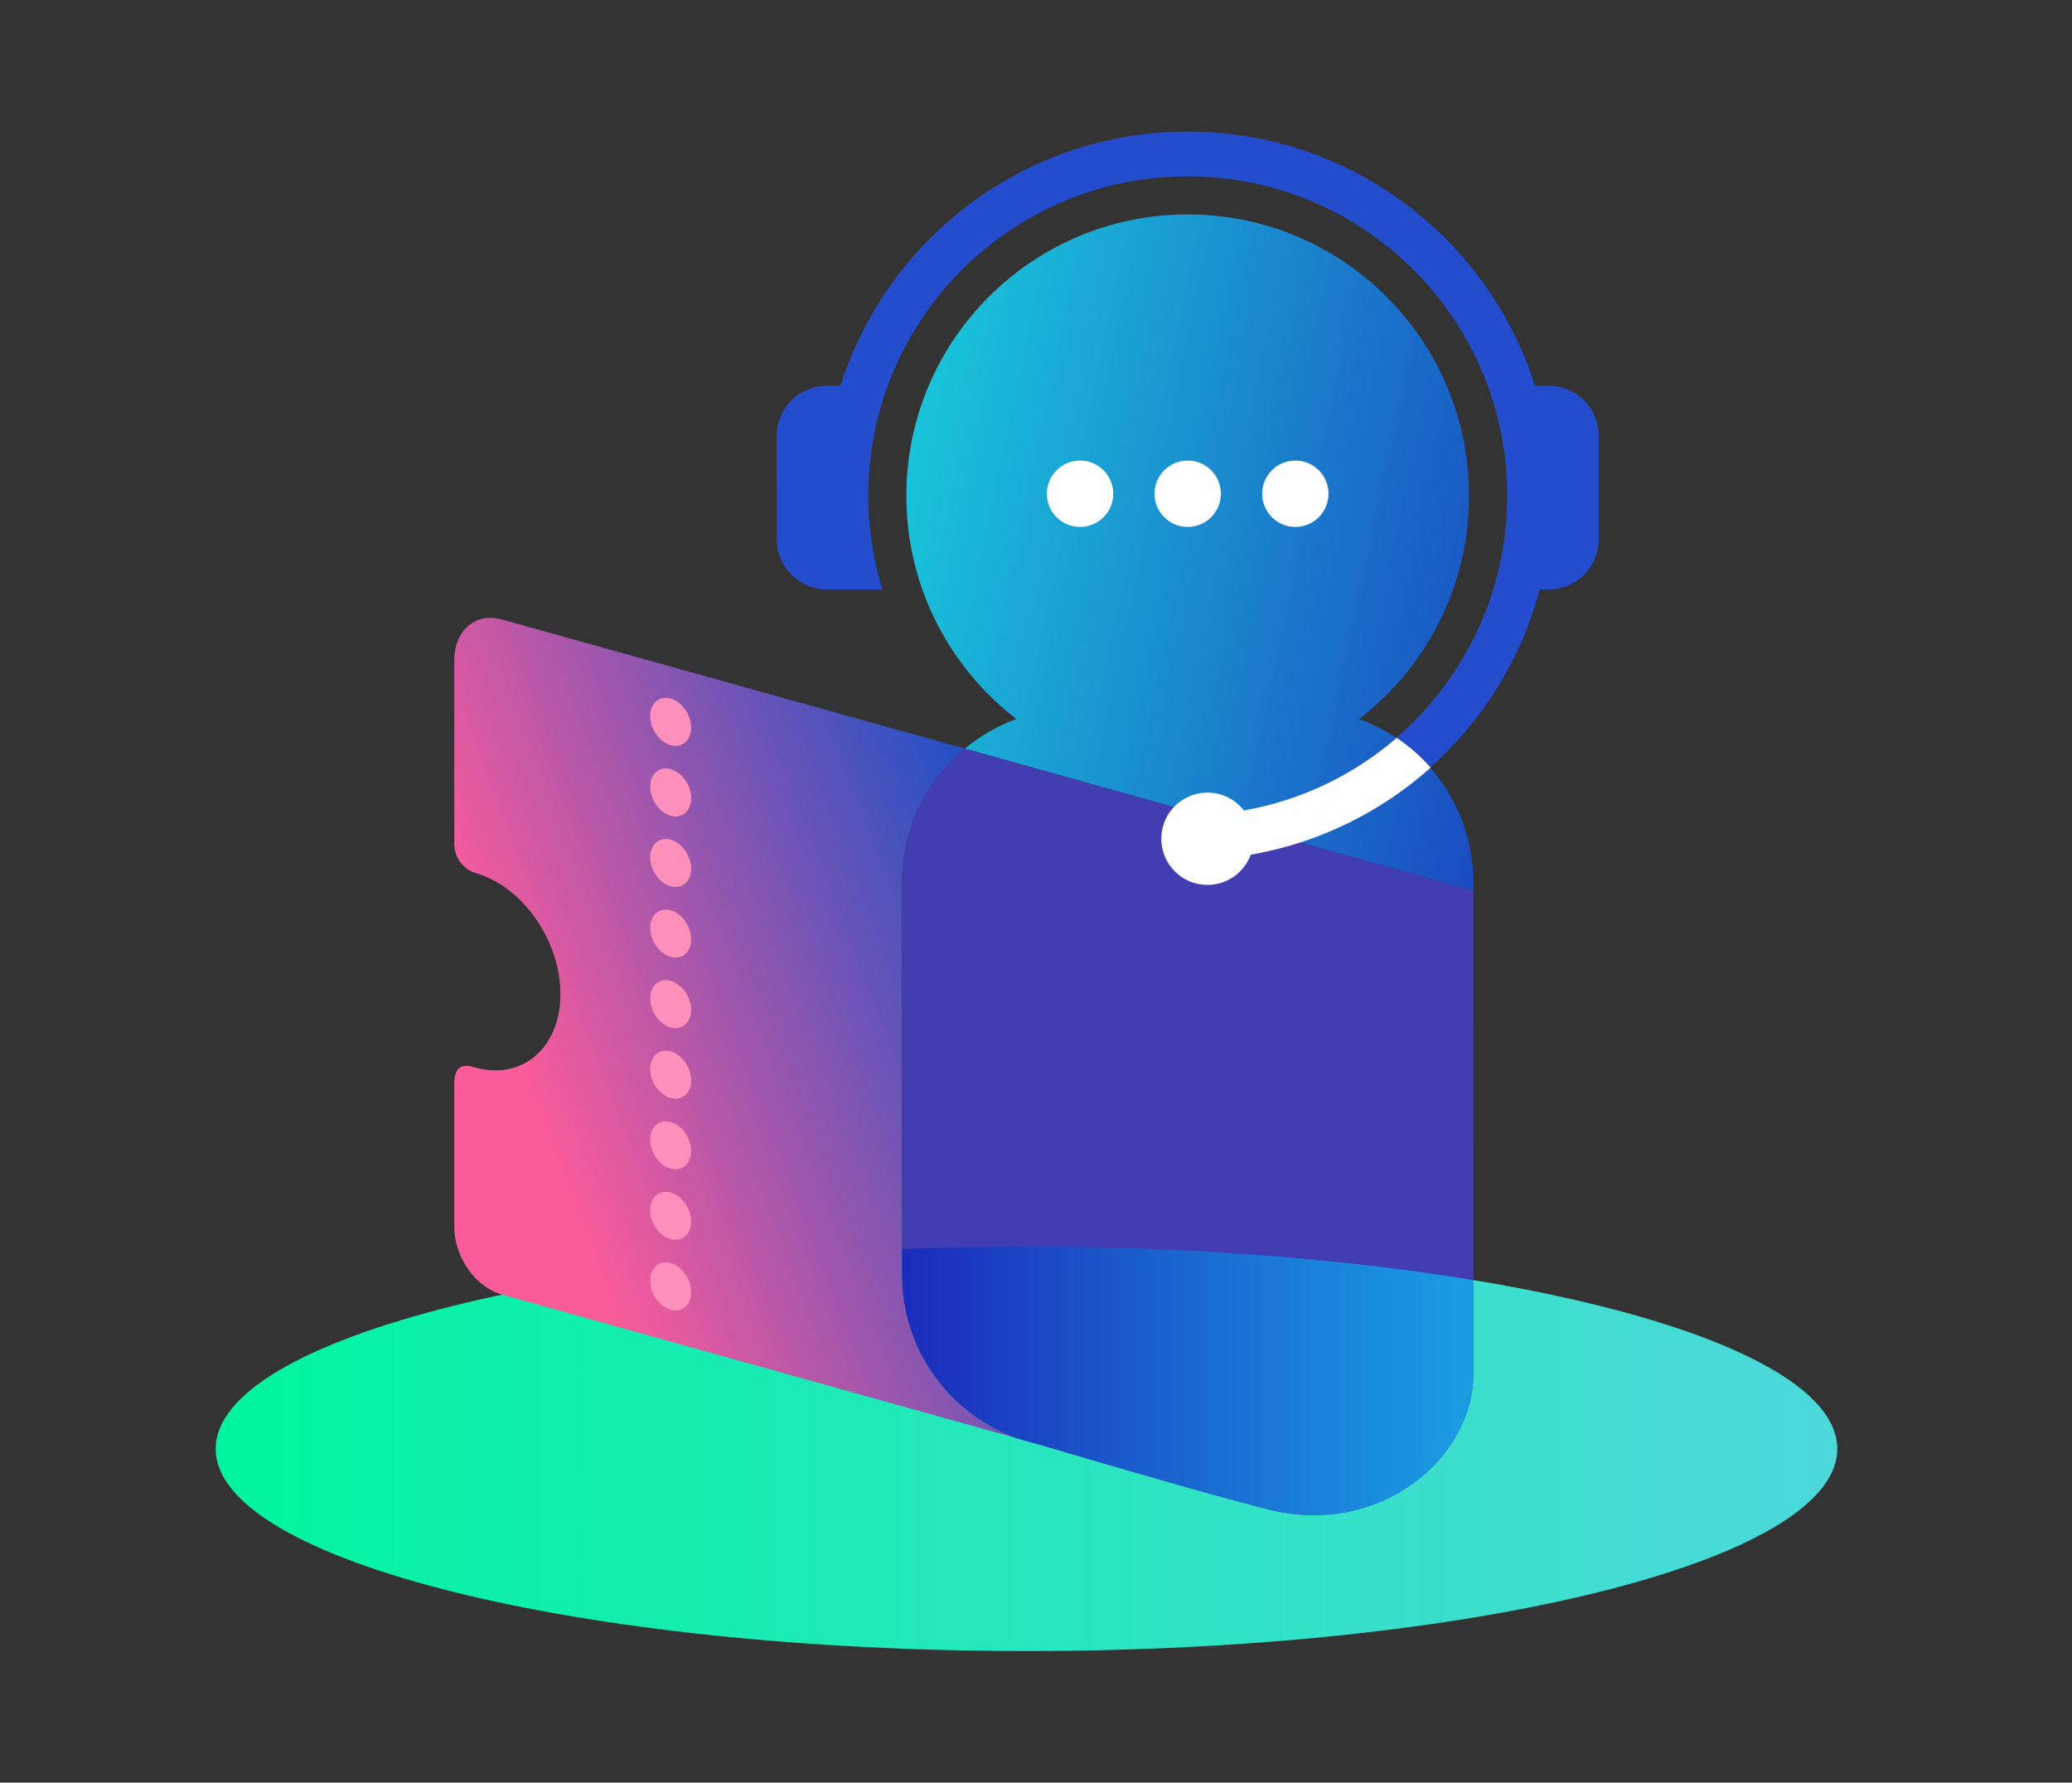 <svg width="279" height="240" viewBox="0 0 279 240" fill="none" xmlns="http://www.w3.org/2000/svg">
<rect x="0" y="0" width="279" height="240" fill="#333333" stroke="none"/>
<path d="M138.219 222.286C198.515 222.286 247.395 210.098 247.395 195.063C247.395 180.028 198.515 167.84 138.219 167.84C77.923 167.84 29.043 180.028 29.043 195.063C29.043 210.098 77.923 222.286 138.219 222.286Z" fill="url(#paint0_linear_6703_12638)"/>
<path d="M61.167 88.904C61.167 84.875 64.026 82.408 67.554 83.394L129.922 100.789C124.755 105.08 121.464 111.555 121.464 118.797V171.62C121.464 181.762 127.916 190.395 136.939 193.642L67.555 174.283C64.028 173.296 61.168 169.229 61.168 165.2V145.827C61.168 142.936 63.022 143.444 63.998 143.718C70.327 145.489 75.458 141.063 75.458 133.832C75.458 126.601 70.327 119.306 63.998 117.535C63.021 117.262 61.168 116.047 61.168 113.511L61.167 88.904Z" fill="url(#paint1_linear_6703_12638)"/>
<path d="M122.042 66.752C122.042 45.829 139.003 28.868 159.927 28.868C180.85 28.868 197.812 45.829 197.812 66.752C197.812 78.993 192.006 89.878 182.998 96.804C191.978 100.074 198.392 108.686 198.392 118.797V171.62V119.941L129.922 100.789C131.968 99.089 134.31 97.731 136.858 96.804C127.849 89.878 122.042 78.993 122.042 66.752ZM140.184 194.551C139.071 194.324 137.987 194.02 136.938 193.643L140.184 194.551Z" fill="url(#paint2_linear_6703_12638)"/>
<path d="M198.392 171.62C198.392 171.62 198.392 176.607 198.392 184.924C198.392 196.328 185.809 206.955 170.839 203.231C162.031 201.04 140.184 194.551 140.184 194.551L136.938 193.643C127.915 190.396 121.463 181.762 121.463 171.621V118.798C121.463 111.556 124.754 105.081 129.921 100.79L198.391 119.942L198.392 171.62Z" fill="#433DB2"/>
<path d="M93.066 107.46C93.066 109.193 91.831 110.253 90.307 109.826C88.784 109.4 87.548 107.649 87.548 105.916C87.548 104.183 88.783 103.124 90.307 103.55C91.831 103.977 93.066 105.727 93.066 107.46ZM93.066 116.961C93.066 118.694 91.831 119.754 90.307 119.328C88.784 118.901 87.548 117.15 87.548 115.418C87.548 113.685 88.783 112.625 90.307 113.051C91.831 113.478 93.066 115.229 93.066 116.961ZM93.066 126.463C93.066 128.196 91.831 129.256 90.307 128.829C88.784 128.402 87.548 126.652 87.548 124.919C87.548 123.186 88.783 122.126 90.307 122.553C91.831 122.979 93.066 124.729 93.066 126.463ZM93.066 135.964C93.066 137.697 91.831 138.757 90.307 138.33C88.784 137.904 87.548 136.153 87.548 134.42C87.548 132.688 88.783 131.628 90.307 132.054C91.831 132.48 93.066 134.23 93.066 135.964ZM93.066 145.466C93.066 147.198 91.831 148.258 90.307 147.832C88.784 147.405 87.548 145.654 87.548 143.922C87.548 142.189 88.783 141.129 90.307 141.555C91.831 141.981 93.066 143.732 93.066 145.466ZM93.066 154.967C93.066 156.7 91.831 157.76 90.307 157.333C88.784 156.907 87.548 155.156 87.548 153.423C87.548 151.69 88.783 150.63 90.307 151.057C91.831 151.482 93.066 153.233 93.066 154.967ZM93.066 164.468C93.066 166.201 91.831 167.261 90.307 166.834C88.784 166.408 87.548 164.657 87.548 162.924C87.548 161.192 88.783 160.132 90.307 160.558C91.831 160.984 93.066 162.734 93.066 164.468ZM93.066 173.97C93.066 175.703 91.831 176.762 90.307 176.336C88.784 175.909 87.548 174.159 87.548 172.426C87.548 170.693 88.783 169.633 90.307 170.06C91.831 170.485 93.066 172.236 93.066 173.97ZM93.066 97.959C93.066 99.691 91.831 100.752 90.307 100.325C88.784 99.898 87.548 98.148 87.548 96.415C87.548 94.682 88.783 93.622 90.307 94.049C91.831 94.475 93.066 96.226 93.066 97.959Z" fill="#FD8FBB"/>
<path d="M104.584 58.698C104.584 54.962 107.613 51.932 111.349 51.932H113.167C119.449 32.093 138.008 17.714 159.927 17.714C181.845 17.714 200.405 32.093 206.687 51.933L208.504 51.932C212.241 51.932 215.27 54.961 215.27 58.698V72.597C215.27 76.333 212.241 79.362 208.504 79.362H207.329C201.764 100.334 182.651 115.789 159.927 115.789V109.763C183.682 109.763 202.94 90.507 202.94 66.752C202.94 42.997 183.683 23.74 159.928 23.74C136.172 23.74 116.915 42.997 116.915 66.752C116.915 71.135 117.593 75.368 118.816 79.362H112.549H111.35C107.614 79.362 104.585 76.334 104.585 72.597L104.584 58.698Z" fill="#244DCD"/>
<path d="M188.069 99.343C189.761 100.477 191.298 101.825 192.639 103.35C185.955 109.315 177.628 113.475 168.42 115.069C167.546 117.444 165.264 119.139 162.586 119.139C159.154 119.139 156.372 116.357 156.372 112.924C156.372 109.492 159.154 106.71 162.586 106.71C164.581 106.71 166.357 107.65 167.494 109.112C175.273 107.745 182.332 104.289 188.069 99.343Z" fill="#FEFEFE"/>
<path d="M155.46 66.476C155.46 64.008 157.46 62.008 159.928 62.008C162.395 62.008 164.395 64.008 164.395 66.476C164.395 68.943 162.395 70.943 159.928 70.943C157.46 70.942 155.46 68.942 155.46 66.476ZM140.966 66.476C140.966 64.008 142.966 62.008 145.434 62.008C147.902 62.008 149.902 64.008 149.902 66.476C149.902 68.943 147.902 70.943 145.434 70.943C142.966 70.943 140.966 68.942 140.966 66.476ZM169.954 66.476C169.954 64.008 171.954 62.008 174.421 62.008C176.888 62.008 178.888 64.008 178.888 66.476C178.888 68.943 176.888 70.943 174.421 70.943C171.954 70.943 169.954 68.942 169.954 66.476Z" fill="#FEFEFE"/>
<path d="M121.463 168.159C126.925 167.949 132.521 167.84 138.218 167.84C160.455 167.84 181.139 169.498 198.391 172.345V184.924C198.391 196.328 185.808 206.955 170.838 203.231C162.03 201.04 140.183 194.551 140.183 194.551L136.937 193.643C127.915 190.396 121.462 181.762 121.462 171.621L121.463 168.159Z" fill="url(#paint3_linear_6703_12638)"/>
<defs>
<linearGradient id="paint0_linear_6703_12638" x1="29.043" y1="195.062" x2="247.394" y2="195.062" gradientUnits="userSpaceOnUse">
<stop stop-color="#00F59F"/>
<stop offset="1" stop-color="#4DD8DB"/>
</linearGradient>
<linearGradient id="paint1_linear_6703_12638" x1="142.917" y1="122.304" x2="72.196" y2="149.503" gradientUnits="userSpaceOnUse">
<stop stop-color="#1350C8"/>
<stop offset="1" stop-color="#F95B9B"/>
</linearGradient>
<linearGradient id="paint2_linear_6703_12638" x1="95.611" y1="99.671" x2="220.824" y2="126.37" gradientUnits="userSpaceOnUse">
<stop stop-color="#19DDDF"/>
<stop offset="1" stop-color="#1B2BBB"/>
</linearGradient>
<linearGradient id="paint3_linear_6703_12638" x1="121.463" y1="185.914" x2="198.392" y2="185.914" gradientUnits="userSpaceOnUse">
<stop stop-color="#1B2BBB"/>
<stop offset="0.649" stop-color="#1A79D6"/>
<stop offset="0.968" stop-color="#1A9BE2"/>
</linearGradient>
</defs>
</svg>
